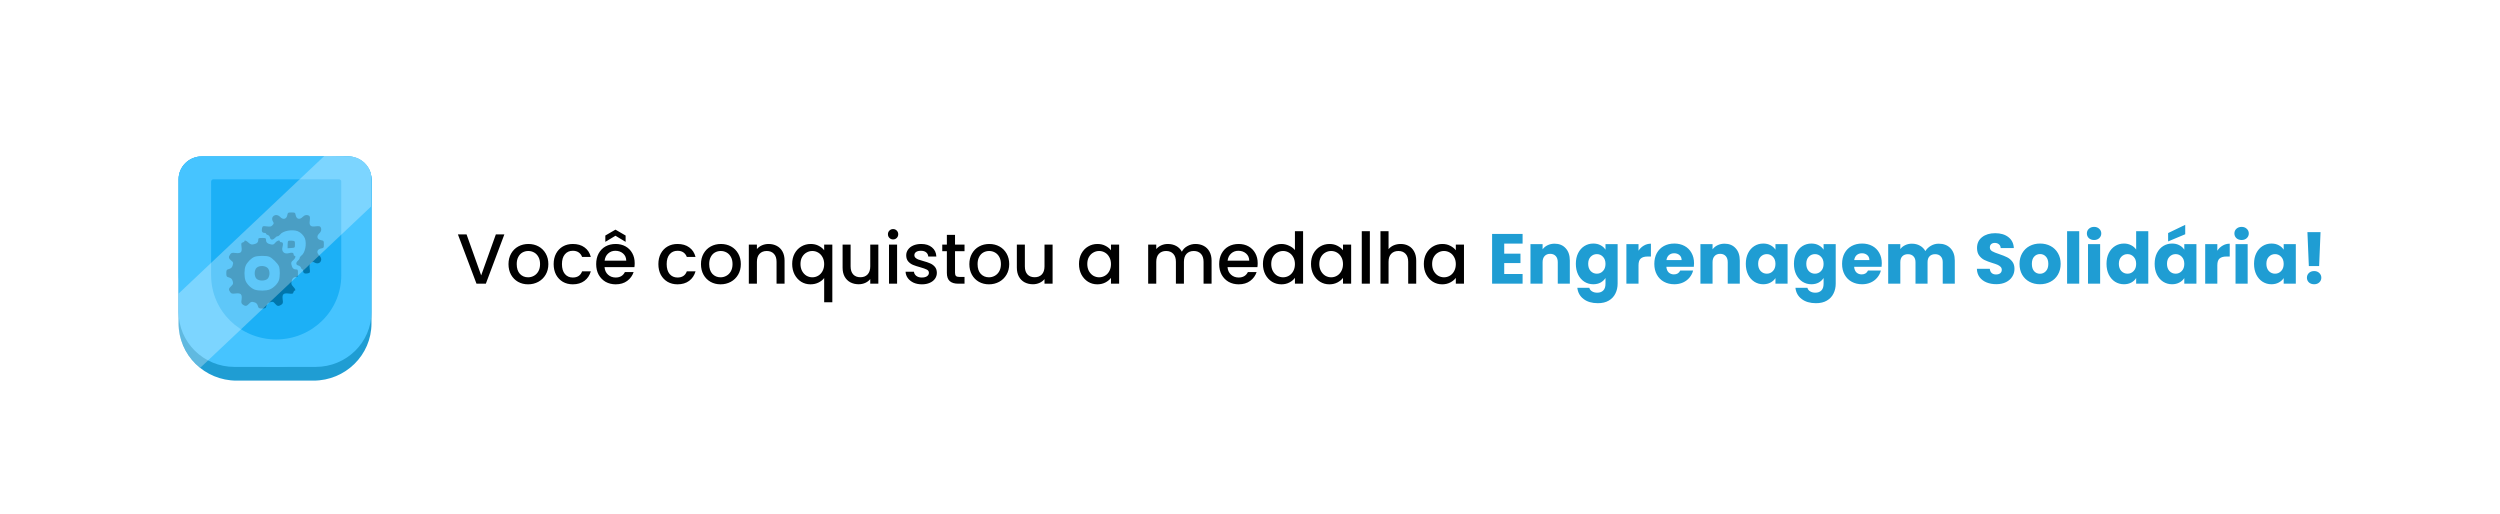 <svg width="564" height="116" viewBox="0 0 564 116" fill="none" xmlns="http://www.w3.org/2000/svg">
<g filter="url(#filter0_d_2846_2900)">
<rect x="20" y="15" width="524" height="76" rx="15" fill="white"/>
<path d="M40.291 35.451C40.291 32.601 42.638 30.29 45.534 30.29H78.563C81.458 30.29 83.806 32.601 83.806 35.451V67.968C83.806 75.094 77.938 80.871 70.699 80.871H53.398C46.159 80.871 40.291 75.094 40.291 67.968V35.451Z" fill="#1F9DD3"/>
<path d="M40.291 35.451C40.291 32.601 42.638 30.29 45.534 30.29H78.563C81.458 30.29 83.806 32.601 83.806 35.451V56.355C83.806 68.184 74.065 77.774 62.048 77.774C50.032 77.774 40.291 68.184 40.291 56.355V35.451Z" fill="#46C4FF"/>
<path d="M40.291 35.451C40.291 32.601 42.638 30.29 45.534 30.29H78.563C81.458 30.29 83.806 32.601 83.806 35.451V65.387C83.806 72.228 78.172 77.774 71.223 77.774H52.874C45.925 77.774 40.291 72.228 40.291 65.387V35.451Z" fill="#46C4FF"/>
<path d="M47.631 35.967C47.631 35.682 47.866 35.451 48.155 35.451H76.466C76.755 35.451 76.99 35.682 76.99 35.967V57.129C76.99 65.11 70.418 71.58 62.311 71.58C54.203 71.58 47.631 65.11 47.631 57.129V35.967Z" fill="#1CB0F6"/>
<path d="M64.806 43.583C64.63 44.446 63.851 44.637 63.228 43.966C62.254 42.931 60.871 43.851 61.611 45.04C61.806 45.328 61.787 45.481 61.475 45.807C61.183 46.133 60.969 46.171 60.19 46.075C59.294 45.96 59.255 45.979 59.118 46.459C58.963 47.13 59.138 47.533 59.625 47.533C59.839 47.533 60.014 47.609 60.014 47.705C60.014 47.801 60.19 47.955 60.404 48.012C60.618 48.069 60.852 48.338 60.91 48.606C61.047 49.163 61.553 49.201 62.021 48.683C62.196 48.472 62.468 48.3 62.624 48.3C62.78 48.3 63.033 48.127 63.189 47.916C63.773 47.092 65.897 46.689 67.143 47.149C67.825 47.418 68.507 48.089 68.779 48.76C69.247 49.987 68.838 52.077 68 52.652C67.786 52.806 67.611 53.055 67.611 53.208C67.611 53.362 67.435 53.63 67.221 53.803C66.695 54.263 66.734 54.761 67.299 54.896C67.572 54.953 67.844 55.183 67.903 55.394C67.961 55.605 68.117 55.778 68.214 55.778C68.312 55.778 68.39 55.95 68.39 56.161C68.39 56.641 68.799 56.813 69.48 56.66C69.967 56.526 69.987 56.487 69.87 55.605C69.772 54.838 69.811 54.627 70.143 54.34C70.474 54.033 70.629 54.014 70.922 54.206C72.129 54.934 73.064 53.573 72.012 52.614C71.331 52 71.525 51.233 72.402 51.061C73.025 50.946 73.064 50.907 73.064 50.121C73.064 49.335 73.025 49.297 72.402 49.182C71.525 49.009 71.35 48.3 72.012 47.667C72.499 47.226 72.597 46.67 72.305 46.21C72.168 46.018 71.895 45.979 71.233 46.056C70.045 46.229 69.714 45.903 69.889 44.733C69.967 44.081 69.928 43.813 69.734 43.678C69.266 43.391 68.701 43.487 68.253 43.966C67.611 44.618 66.89 44.446 66.715 43.583C66.598 42.969 66.559 42.931 65.76 42.931C64.962 42.931 64.923 42.969 64.806 43.583Z" fill="#0076AC"/>
<path d="M58.261 49.144C58.261 49.681 57.93 49.987 57.171 50.122C56.742 50.218 56.489 50.122 56.08 49.757C55.554 49.259 55.145 49.125 55.145 49.431C55.145 49.527 54.97 49.642 54.755 49.7C54.424 49.776 54.386 49.911 54.483 50.678C54.658 51.905 54.366 52.212 53.158 52.078C52.36 51.982 52.184 52.02 51.931 52.384C51.503 52.979 51.561 53.305 52.165 53.784C52.633 54.148 52.672 54.244 52.496 54.839C52.36 55.337 52.165 55.529 51.678 55.682C51.113 55.836 51.055 55.932 51.055 56.641C51.055 57.351 51.113 57.446 51.678 57.6C52.165 57.753 52.36 57.945 52.496 58.424C52.652 59 52.613 59.115 52.165 59.536C51.561 60.093 51.522 60.323 51.931 60.898C52.184 61.262 52.36 61.301 53.158 61.205C54.366 61.071 54.658 61.377 54.502 62.585C54.386 63.314 54.444 63.467 54.794 63.736C55.398 64.138 55.632 64.1 56.197 63.506C56.625 63.065 56.742 63.026 57.327 63.18C57.813 63.314 58.008 63.506 58.164 63.985C58.32 64.541 58.417 64.599 59.138 64.599C59.858 64.599 59.956 64.541 60.112 63.985C60.268 63.506 60.462 63.314 60.969 63.18C61.572 63.007 61.67 63.045 62.04 63.506C62.527 64.1 62.858 64.158 63.481 63.736C63.832 63.467 63.89 63.314 63.773 62.585C63.618 61.377 63.91 61.071 65.137 61.224C65.974 61.32 66.111 61.281 66.189 60.955C66.247 60.745 66.364 60.572 66.461 60.572C66.773 60.572 66.637 60.169 66.13 59.651C65.76 59.249 65.663 59 65.76 58.578C65.897 57.83 66.208 57.504 66.754 57.504C67.182 57.504 67.221 57.427 67.221 56.641C67.221 55.855 67.182 55.778 66.754 55.778C66.208 55.778 65.897 55.452 65.741 54.685C65.643 54.225 65.721 54.033 66.13 53.727C66.637 53.324 66.812 52.71 66.442 52.71C66.344 52.71 66.247 52.595 66.247 52.442C66.247 52.001 65.916 51.905 65.156 52.116C64.124 52.404 63.442 51.732 63.734 50.716C63.949 49.968 63.851 49.642 63.403 49.642C63.248 49.642 63.131 49.547 63.131 49.451C63.131 49.086 62.508 49.259 62.098 49.757C61.787 50.16 61.592 50.237 61.125 50.141C60.346 49.987 60.014 49.681 60.014 49.144C60.014 48.722 59.936 48.684 59.138 48.684C58.339 48.684 58.261 48.722 58.261 49.144ZM60.716 52.902C61.397 53.17 62.663 54.417 62.936 55.088C63.189 55.778 63.189 57.485 62.916 58.252C62.644 59.019 61.689 59.977 60.852 60.303C60.073 60.63 58.359 60.649 57.463 60.342C56.645 60.054 55.671 59.096 55.379 58.29C55.067 57.408 55.087 55.721 55.418 54.954C55.749 54.168 56.723 53.19 57.424 52.94C58.145 52.672 60.053 52.653 60.716 52.902Z" fill="#0076AC"/>
<path d="M57.93 55.376C57.327 55.874 57.307 57.331 57.872 57.888C58.437 58.444 59.917 58.425 60.423 57.83C60.949 57.197 60.91 55.951 60.346 55.433C59.761 54.896 58.534 54.877 57.93 55.376Z" fill="#0076AC"/>
<path d="M65.02 49.374C64.942 49.451 64.884 49.853 64.884 50.256V51.004L65.721 50.946C66.539 50.889 66.539 50.889 66.539 50.122C66.539 49.374 66.52 49.355 65.858 49.297C65.468 49.259 65.098 49.297 65.02 49.374Z" fill="#0076AC"/>
<path d="M73.186 30.171L80.136 30.291L80.66 30.548L81.184 30.806L81.709 31.065L82.495 31.581L83.019 32.355L83.702 34.161V41.606L64.444 59.783L45.186 77.96L44.085 76.997L43.107 75.914L42.251 74.709L41.518 73.386L40.906 71.941L40.539 70.496L40.295 68.932V67.305V61.228L73.186 30.171Z" fill="white" fill-opacity="0.29"/>
<path d="M113.784 47.88L109.608 59H107.496L103.304 47.88H105.256L108.552 57.128L111.864 47.88H113.784ZM119.133 59.144C118.301 59.144 117.549 58.957 116.877 58.584C116.205 58.2 115.677 57.667 115.293 56.984C114.909 56.291 114.717 55.491 114.717 54.584C114.717 53.688 114.915 52.893 115.309 52.2C115.704 51.507 116.243 50.973 116.925 50.6C117.608 50.227 118.371 50.04 119.213 50.04C120.056 50.04 120.819 50.227 121.501 50.6C122.184 50.973 122.723 51.507 123.117 52.2C123.512 52.893 123.709 53.688 123.709 54.584C123.709 55.48 123.507 56.275 123.101 56.968C122.696 57.661 122.141 58.2 121.437 58.584C120.744 58.957 119.976 59.144 119.133 59.144ZM119.133 57.56C119.603 57.56 120.04 57.448 120.445 57.224C120.861 57 121.197 56.664 121.453 56.216C121.709 55.768 121.837 55.224 121.837 54.584C121.837 53.944 121.715 53.405 121.469 52.968C121.224 52.52 120.899 52.184 120.493 51.96C120.088 51.736 119.651 51.624 119.181 51.624C118.712 51.624 118.275 51.736 117.869 51.96C117.475 52.184 117.16 52.52 116.925 52.968C116.691 53.405 116.573 53.944 116.573 54.584C116.573 55.533 116.813 56.269 117.293 56.792C117.784 57.304 118.397 57.56 119.133 57.56ZM124.905 54.584C124.905 53.677 125.086 52.883 125.449 52.2C125.822 51.507 126.334 50.973 126.985 50.6C127.635 50.227 128.382 50.04 129.225 50.04C130.291 50.04 131.171 50.296 131.865 50.808C132.569 51.309 133.043 52.029 133.289 52.968H131.321C131.161 52.531 130.905 52.189 130.553 51.944C130.201 51.699 129.758 51.576 129.225 51.576C128.478 51.576 127.881 51.843 127.433 52.376C126.995 52.899 126.777 53.635 126.777 54.584C126.777 55.533 126.995 56.275 127.433 56.808C127.881 57.341 128.478 57.608 129.225 57.608C130.281 57.608 130.979 57.144 131.321 56.216H133.289C133.033 57.112 132.553 57.827 131.849 58.36C131.145 58.883 130.27 59.144 129.225 59.144C128.382 59.144 127.635 58.957 126.985 58.584C126.334 58.2 125.822 57.667 125.449 56.984C125.086 56.291 124.905 55.491 124.905 54.584ZM143.186 54.376C143.186 54.707 143.165 55.005 143.122 55.272H136.386C136.44 55.976 136.701 56.541 137.17 56.968C137.64 57.395 138.216 57.608 138.898 57.608C139.88 57.608 140.573 57.197 140.978 56.376H142.946C142.68 57.187 142.194 57.853 141.49 58.376C140.797 58.888 139.933 59.144 138.898 59.144C138.056 59.144 137.298 58.957 136.626 58.584C135.965 58.2 135.442 57.667 135.058 56.984C134.685 56.291 134.498 55.491 134.498 54.584C134.498 53.677 134.68 52.883 135.042 52.2C135.416 51.507 135.933 50.973 136.594 50.6C137.266 50.227 138.034 50.04 138.898 50.04C139.73 50.04 140.472 50.221 141.122 50.584C141.773 50.947 142.28 51.459 142.642 52.12C143.005 52.771 143.186 53.523 143.186 54.376ZM141.282 53.8C141.272 53.128 141.032 52.589 140.562 52.184C140.093 51.779 139.512 51.576 138.818 51.576C138.189 51.576 137.65 51.779 137.202 52.184C136.754 52.579 136.488 53.117 136.402 53.8H141.282ZM138.85 48.184L136.562 49.56V48.136L138.85 46.808L141.138 48.136V49.56L138.85 48.184ZM148.53 54.584C148.53 53.677 148.711 52.883 149.074 52.2C149.447 51.507 149.959 50.973 150.61 50.6C151.26 50.227 152.007 50.04 152.85 50.04C153.916 50.04 154.796 50.296 155.49 50.808C156.194 51.309 156.668 52.029 156.914 52.968H154.946C154.786 52.531 154.53 52.189 154.178 51.944C153.826 51.699 153.383 51.576 152.85 51.576C152.103 51.576 151.506 51.843 151.058 52.376C150.62 52.899 150.402 53.635 150.402 54.584C150.402 55.533 150.62 56.275 151.058 56.808C151.506 57.341 152.103 57.608 152.85 57.608C153.906 57.608 154.604 57.144 154.946 56.216H156.914C156.658 57.112 156.178 57.827 155.474 58.36C154.77 58.883 153.895 59.144 152.85 59.144C152.007 59.144 151.26 58.957 150.61 58.584C149.959 58.2 149.447 57.667 149.074 56.984C148.711 56.291 148.53 55.491 148.53 54.584ZM162.555 59.144C161.723 59.144 160.971 58.957 160.299 58.584C159.627 58.2 159.099 57.667 158.715 56.984C158.331 56.291 158.139 55.491 158.139 54.584C158.139 53.688 158.337 52.893 158.731 52.2C159.126 51.507 159.665 50.973 160.347 50.6C161.03 50.227 161.793 50.04 162.635 50.04C163.478 50.04 164.241 50.227 164.923 50.6C165.606 50.973 166.145 51.507 166.539 52.2C166.934 52.893 167.131 53.688 167.131 54.584C167.131 55.48 166.929 56.275 166.523 56.968C166.118 57.661 165.563 58.2 164.859 58.584C164.166 58.957 163.398 59.144 162.555 59.144ZM162.555 57.56C163.025 57.56 163.462 57.448 163.867 57.224C164.283 57 164.619 56.664 164.875 56.216C165.131 55.768 165.259 55.224 165.259 54.584C165.259 53.944 165.137 53.405 164.891 52.968C164.646 52.52 164.321 52.184 163.915 51.96C163.51 51.736 163.073 51.624 162.603 51.624C162.134 51.624 161.697 51.736 161.291 51.96C160.897 52.184 160.582 52.52 160.347 52.968C160.113 53.405 159.995 53.944 159.995 54.584C159.995 55.533 160.235 56.269 160.715 56.792C161.206 57.304 161.819 57.56 162.555 57.56ZM173.382 50.04C174.076 50.04 174.694 50.184 175.238 50.472C175.793 50.76 176.225 51.187 176.534 51.752C176.844 52.317 176.998 53 176.998 53.8V59H175.19V54.072C175.19 53.283 174.993 52.68 174.598 52.264C174.204 51.837 173.665 51.624 172.982 51.624C172.3 51.624 171.756 51.837 171.35 52.264C170.956 52.68 170.758 53.283 170.758 54.072V59H168.934V50.184H170.758V51.192C171.057 50.829 171.436 50.547 171.894 50.344C172.364 50.141 172.86 50.04 173.382 50.04ZM178.717 54.552C178.717 53.667 178.898 52.883 179.261 52.2C179.634 51.517 180.136 50.989 180.765 50.616C181.405 50.232 182.114 50.04 182.893 50.04C183.576 50.04 184.178 50.179 184.701 50.456C185.234 50.733 185.645 51.069 185.933 51.464V50.184H187.773V63.192H185.933V57.72C185.645 58.115 185.229 58.451 184.685 58.728C184.141 59.005 183.522 59.144 182.829 59.144C182.072 59.144 181.378 58.952 180.749 58.568C180.13 58.173 179.634 57.629 179.261 56.936C178.898 56.232 178.717 55.437 178.717 54.552ZM185.933 54.584C185.933 53.976 185.805 53.448 185.549 53C185.304 52.552 184.978 52.211 184.573 51.976C184.168 51.741 183.73 51.624 183.261 51.624C182.792 51.624 182.354 51.741 181.949 51.976C181.544 52.2 181.213 52.536 180.957 52.984C180.712 53.421 180.589 53.944 180.589 54.552C180.589 55.16 180.712 55.693 180.957 56.152C181.213 56.611 181.544 56.963 181.949 57.208C182.365 57.443 182.802 57.56 183.261 57.56C183.73 57.56 184.168 57.443 184.573 57.208C184.978 56.973 185.304 56.632 185.549 56.184C185.805 55.725 185.933 55.192 185.933 54.584ZM198.153 50.184V59H196.329V57.96C196.041 58.323 195.662 58.611 195.193 58.824C194.734 59.027 194.243 59.128 193.721 59.128C193.027 59.128 192.403 58.984 191.849 58.696C191.305 58.408 190.873 57.981 190.553 57.416C190.243 56.851 190.089 56.168 190.089 55.368V50.184H191.897V55.096C191.897 55.885 192.094 56.493 192.489 56.92C192.883 57.336 193.422 57.544 194.105 57.544C194.787 57.544 195.326 57.336 195.721 56.92C196.126 56.493 196.329 55.885 196.329 55.096V50.184H198.153ZM201.487 49.016C201.157 49.016 200.879 48.904 200.655 48.68C200.431 48.456 200.319 48.179 200.319 47.848C200.319 47.517 200.431 47.24 200.655 47.016C200.879 46.792 201.157 46.68 201.487 46.68C201.807 46.68 202.079 46.792 202.303 47.016C202.527 47.24 202.639 47.517 202.639 47.848C202.639 48.179 202.527 48.456 202.303 48.68C202.079 48.904 201.807 49.016 201.487 49.016ZM202.383 50.184V59H200.559V50.184H202.383ZM207.978 59.144C207.285 59.144 206.661 59.021 206.106 58.776C205.562 58.52 205.13 58.179 204.81 57.752C204.49 57.315 204.319 56.829 204.298 56.296H206.186C206.218 56.669 206.394 56.984 206.714 57.24C207.045 57.485 207.455 57.608 207.946 57.608C208.458 57.608 208.853 57.512 209.13 57.32C209.418 57.117 209.562 56.861 209.562 56.552C209.562 56.221 209.402 55.976 209.082 55.816C208.773 55.656 208.277 55.48 207.594 55.288C206.933 55.107 206.394 54.931 205.978 54.76C205.562 54.589 205.199 54.328 204.89 53.976C204.591 53.624 204.442 53.16 204.442 52.584C204.442 52.115 204.581 51.688 204.858 51.304C205.135 50.909 205.53 50.6 206.042 50.376C206.565 50.152 207.162 50.04 207.834 50.04C208.837 50.04 209.642 50.296 210.25 50.808C210.869 51.309 211.199 51.997 211.242 52.872H209.418C209.386 52.477 209.226 52.163 208.938 51.928C208.65 51.693 208.261 51.576 207.77 51.576C207.29 51.576 206.922 51.667 206.666 51.848C206.41 52.029 206.282 52.269 206.282 52.568C206.282 52.803 206.367 53 206.538 53.16C206.709 53.32 206.917 53.448 207.162 53.544C207.407 53.629 207.77 53.741 208.25 53.88C208.89 54.051 209.413 54.227 209.818 54.408C210.234 54.579 210.591 54.835 210.89 55.176C211.189 55.517 211.343 55.971 211.354 56.536C211.354 57.037 211.215 57.485 210.938 57.88C210.661 58.275 210.266 58.584 209.754 58.808C209.253 59.032 208.661 59.144 207.978 59.144ZM215.453 51.672V56.552C215.453 56.883 215.528 57.123 215.677 57.272C215.837 57.411 216.104 57.48 216.477 57.48H217.597V59H216.157C215.336 59 214.706 58.808 214.269 58.424C213.832 58.04 213.613 57.416 213.613 56.552V51.672H212.573V50.184H213.613V47.992H215.453V50.184H217.597V51.672H215.453ZM223.102 59.144C222.27 59.144 221.518 58.957 220.846 58.584C220.174 58.2 219.646 57.667 219.262 56.984C218.878 56.291 218.686 55.491 218.686 54.584C218.686 53.688 218.883 52.893 219.278 52.2C219.673 51.507 220.211 50.973 220.894 50.6C221.577 50.227 222.339 50.04 223.182 50.04C224.025 50.04 224.787 50.227 225.47 50.6C226.153 50.973 226.691 51.507 227.086 52.2C227.481 52.893 227.678 53.688 227.678 54.584C227.678 55.48 227.475 56.275 227.07 56.968C226.665 57.661 226.11 58.2 225.406 58.584C224.713 58.957 223.945 59.144 223.102 59.144ZM223.102 57.56C223.571 57.56 224.009 57.448 224.414 57.224C224.83 57 225.166 56.664 225.422 56.216C225.678 55.768 225.806 55.224 225.806 54.584C225.806 53.944 225.683 53.405 225.438 52.968C225.193 52.52 224.867 52.184 224.462 51.96C224.057 51.736 223.619 51.624 223.15 51.624C222.681 51.624 222.243 51.736 221.838 51.96C221.443 52.184 221.129 52.52 220.894 52.968C220.659 53.405 220.542 53.944 220.542 54.584C220.542 55.533 220.782 56.269 221.262 56.792C221.753 57.304 222.366 57.56 223.102 57.56ZM237.465 50.184V59H235.641V57.96C235.353 58.323 234.975 58.611 234.505 58.824C234.047 59.027 233.556 59.128 233.033 59.128C232.34 59.128 231.716 58.984 231.161 58.696C230.617 58.408 230.185 57.981 229.865 57.416C229.556 56.851 229.401 56.168 229.401 55.368V50.184H231.209V55.096C231.209 55.885 231.407 56.493 231.801 56.92C232.196 57.336 232.735 57.544 233.417 57.544C234.1 57.544 234.639 57.336 235.033 56.92C235.439 56.493 235.641 55.885 235.641 55.096V50.184H237.465ZM243.42 54.552C243.42 53.667 243.601 52.883 243.964 52.2C244.337 51.517 244.839 50.989 245.468 50.616C246.108 50.232 246.812 50.04 247.58 50.04C248.273 50.04 248.876 50.179 249.388 50.456C249.911 50.723 250.327 51.059 250.636 51.464V50.184H252.476V59H250.636V57.688C250.327 58.104 249.905 58.451 249.372 58.728C248.839 59.005 248.231 59.144 247.548 59.144C246.791 59.144 246.097 58.952 245.468 58.568C244.839 58.173 244.337 57.629 243.964 56.936C243.601 56.232 243.42 55.437 243.42 54.552ZM250.636 54.584C250.636 53.976 250.508 53.448 250.252 53C250.007 52.552 249.681 52.211 249.276 51.976C248.871 51.741 248.433 51.624 247.964 51.624C247.495 51.624 247.057 51.741 246.652 51.976C246.247 52.2 245.916 52.536 245.66 52.984C245.415 53.421 245.292 53.944 245.292 54.552C245.292 55.16 245.415 55.693 245.66 56.152C245.916 56.611 246.247 56.963 246.652 57.208C247.068 57.443 247.505 57.56 247.964 57.56C248.433 57.56 248.871 57.443 249.276 57.208C249.681 56.973 250.007 56.632 250.252 56.184C250.508 55.725 250.636 55.192 250.636 54.584ZM269.7 50.04C270.393 50.04 271.012 50.184 271.556 50.472C272.111 50.76 272.543 51.187 272.852 51.752C273.172 52.317 273.332 53 273.332 53.8V59H271.524V54.072C271.524 53.283 271.327 52.68 270.932 52.264C270.537 51.837 269.999 51.624 269.316 51.624C268.633 51.624 268.089 51.837 267.684 52.264C267.289 52.68 267.092 53.283 267.092 54.072V59H265.284V54.072C265.284 53.283 265.087 52.68 264.692 52.264C264.297 51.837 263.759 51.624 263.076 51.624C262.393 51.624 261.849 51.837 261.444 52.264C261.049 52.68 260.852 53.283 260.852 54.072V59H259.028V50.184H260.852V51.192C261.151 50.829 261.529 50.547 261.988 50.344C262.447 50.141 262.937 50.04 263.46 50.04C264.164 50.04 264.793 50.189 265.348 50.488C265.903 50.787 266.329 51.219 266.628 51.784C266.895 51.251 267.311 50.829 267.876 50.52C268.441 50.2 269.049 50.04 269.7 50.04ZM283.733 54.376C283.733 54.707 283.712 55.005 283.669 55.272H276.933C276.986 55.976 277.248 56.541 277.717 56.968C278.186 57.395 278.762 57.608 279.445 57.608C280.426 57.608 281.12 57.197 281.525 56.376H283.493C283.226 57.187 282.741 57.853 282.037 58.376C281.344 58.888 280.48 59.144 279.445 59.144C278.602 59.144 277.845 58.957 277.173 58.584C276.512 58.2 275.989 57.667 275.605 56.984C275.232 56.291 275.045 55.491 275.045 54.584C275.045 53.677 275.226 52.883 275.589 52.2C275.962 51.507 276.48 50.973 277.141 50.6C277.813 50.227 278.581 50.04 279.445 50.04C280.277 50.04 281.018 50.221 281.669 50.584C282.32 50.947 282.826 51.459 283.189 52.12C283.552 52.771 283.733 53.523 283.733 54.376ZM281.829 53.8C281.818 53.128 281.578 52.589 281.109 52.184C280.64 51.779 280.058 51.576 279.365 51.576C278.736 51.576 278.197 51.779 277.749 52.184C277.301 52.579 277.034 53.117 276.949 53.8H281.829ZM284.92 54.552C284.92 53.667 285.101 52.883 285.464 52.2C285.837 51.517 286.339 50.989 286.968 50.616C287.608 50.232 288.317 50.04 289.096 50.04C289.672 50.04 290.237 50.168 290.792 50.424C291.357 50.669 291.805 51 292.136 51.416V47.16H293.976V59H292.136V57.672C291.837 58.099 291.421 58.451 290.888 58.728C290.365 59.005 289.763 59.144 289.08 59.144C288.312 59.144 287.608 58.952 286.968 58.568C286.339 58.173 285.837 57.629 285.464 56.936C285.101 56.232 284.92 55.437 284.92 54.552ZM292.136 54.584C292.136 53.976 292.008 53.448 291.752 53C291.507 52.552 291.181 52.211 290.776 51.976C290.371 51.741 289.933 51.624 289.464 51.624C288.995 51.624 288.557 51.741 288.152 51.976C287.747 52.2 287.416 52.536 287.16 52.984C286.915 53.421 286.792 53.944 286.792 54.552C286.792 55.16 286.915 55.693 287.16 56.152C287.416 56.611 287.747 56.963 288.152 57.208C288.568 57.443 289.005 57.56 289.464 57.56C289.933 57.56 290.371 57.443 290.776 57.208C291.181 56.973 291.507 56.632 291.752 56.184C292.008 55.725 292.136 55.192 292.136 54.584ZM295.764 54.552C295.764 53.667 295.945 52.883 296.308 52.2C296.681 51.517 297.183 50.989 297.812 50.616C298.452 50.232 299.156 50.04 299.924 50.04C300.617 50.04 301.22 50.179 301.732 50.456C302.255 50.723 302.671 51.059 302.98 51.464V50.184H304.82V59H302.98V57.688C302.671 58.104 302.249 58.451 301.716 58.728C301.183 59.005 300.575 59.144 299.892 59.144C299.135 59.144 298.441 58.952 297.812 58.568C297.183 58.173 296.681 57.629 296.308 56.936C295.945 56.232 295.764 55.437 295.764 54.552ZM302.98 54.584C302.98 53.976 302.852 53.448 302.596 53C302.351 52.552 302.025 52.211 301.62 51.976C301.215 51.741 300.777 51.624 300.308 51.624C299.839 51.624 299.401 51.741 298.996 51.976C298.591 52.2 298.26 52.536 298.004 52.984C297.759 53.421 297.636 53.944 297.636 54.552C297.636 55.16 297.759 55.693 298.004 56.152C298.26 56.611 298.591 56.963 298.996 57.208C299.412 57.443 299.849 57.56 300.308 57.56C300.777 57.56 301.215 57.443 301.62 57.208C302.025 56.973 302.351 56.632 302.596 56.184C302.852 55.725 302.98 55.192 302.98 54.584ZM309.04 47.16V59H307.216V47.16H309.04ZM315.994 50.04C316.666 50.04 317.264 50.184 317.786 50.472C318.32 50.76 318.736 51.187 319.034 51.752C319.344 52.317 319.498 53 319.498 53.8V59H317.69V54.072C317.69 53.283 317.493 52.68 317.098 52.264C316.704 51.837 316.165 51.624 315.482 51.624C314.8 51.624 314.256 51.837 313.85 52.264C313.456 52.68 313.258 53.283 313.258 54.072V59H311.434V47.16H313.258V51.208C313.568 50.835 313.957 50.547 314.426 50.344C314.906 50.141 315.429 50.04 315.994 50.04ZM321.217 54.552C321.217 53.667 321.398 52.883 321.761 52.2C322.134 51.517 322.636 50.989 323.265 50.616C323.905 50.232 324.609 50.04 325.377 50.04C326.07 50.04 326.673 50.179 327.185 50.456C327.708 50.723 328.124 51.059 328.433 51.464V50.184H330.273V59H328.433V57.688C328.124 58.104 327.702 58.451 327.169 58.728C326.636 59.005 326.028 59.144 325.345 59.144C324.588 59.144 323.894 58.952 323.265 58.568C322.636 58.173 322.134 57.629 321.761 56.936C321.398 56.232 321.217 55.437 321.217 54.552ZM328.433 54.584C328.433 53.976 328.305 53.448 328.049 53C327.804 52.552 327.478 52.211 327.073 51.976C326.668 51.741 326.23 51.624 325.761 51.624C325.292 51.624 324.854 51.741 324.449 51.976C324.044 52.2 323.713 52.536 323.457 52.984C323.212 53.421 323.089 53.944 323.089 54.552C323.089 55.16 323.212 55.693 323.457 56.152C323.713 56.611 324.044 56.963 324.449 57.208C324.865 57.443 325.302 57.56 325.761 57.56C326.23 57.56 326.668 57.443 327.073 57.208C327.478 56.973 327.804 56.632 328.049 56.184C328.305 55.725 328.433 55.192 328.433 54.584Z" fill="black"/>
<path d="M339.353 49.96V52.232H343.017V54.344H339.353V56.808H343.497V59H336.617V47.768H343.497V49.96H339.353ZM350.713 49.976C351.759 49.976 352.591 50.317 353.209 51C353.839 51.672 354.153 52.6 354.153 53.784V59H351.433V54.152C351.433 53.555 351.279 53.091 350.969 52.76C350.66 52.429 350.244 52.264 349.721 52.264C349.199 52.264 348.783 52.429 348.473 52.76C348.164 53.091 348.009 53.555 348.009 54.152V59H345.273V50.072H348.009V51.256C348.287 50.861 348.66 50.552 349.129 50.328C349.599 50.093 350.127 49.976 350.713 49.976ZM359.447 49.944C360.076 49.944 360.625 50.072 361.095 50.328C361.575 50.584 361.943 50.92 362.199 51.336V50.072H364.935V58.984C364.935 59.805 364.769 60.547 364.439 61.208C364.119 61.88 363.623 62.413 362.951 62.808C362.289 63.203 361.463 63.4 360.471 63.4C359.148 63.4 358.076 63.085 357.255 62.456C356.433 61.837 355.964 60.995 355.847 59.928H358.551C358.636 60.269 358.839 60.536 359.159 60.728C359.479 60.931 359.873 61.032 360.343 61.032C360.908 61.032 361.356 60.867 361.687 60.536C362.028 60.216 362.199 59.699 362.199 58.984V57.72C361.932 58.136 361.564 58.477 361.095 58.744C360.625 59 360.076 59.128 359.447 59.128C358.711 59.128 358.044 58.941 357.447 58.568C356.849 58.184 356.375 57.645 356.023 56.952C355.681 56.248 355.511 55.437 355.511 54.52C355.511 53.603 355.681 52.797 356.023 52.104C356.375 51.411 356.849 50.877 357.447 50.504C358.044 50.131 358.711 49.944 359.447 49.944ZM362.199 54.536C362.199 53.853 362.007 53.315 361.623 52.92C361.249 52.525 360.791 52.328 360.247 52.328C359.703 52.328 359.239 52.525 358.855 52.92C358.481 53.304 358.295 53.837 358.295 54.52C358.295 55.203 358.481 55.747 358.855 56.152C359.239 56.547 359.703 56.744 360.247 56.744C360.791 56.744 361.249 56.547 361.623 56.152C362.007 55.757 362.199 55.219 362.199 54.536ZM369.65 51.56C369.97 51.069 370.37 50.685 370.85 50.408C371.33 50.12 371.863 49.976 372.45 49.976V52.872H371.698C371.015 52.872 370.503 53.021 370.162 53.32C369.821 53.608 369.65 54.12 369.65 54.856V59H366.914V50.072H369.65V51.56ZM382.174 54.392C382.174 54.648 382.158 54.915 382.126 55.192H375.934C375.976 55.747 376.152 56.173 376.462 56.472C376.782 56.76 377.171 56.904 377.63 56.904C378.312 56.904 378.787 56.616 379.054 56.04H381.966C381.816 56.627 381.544 57.155 381.15 57.624C380.766 58.093 380.28 58.461 379.694 58.728C379.107 58.995 378.451 59.128 377.726 59.128C376.851 59.128 376.072 58.941 375.39 58.568C374.707 58.195 374.174 57.661 373.79 56.968C373.406 56.275 373.214 55.464 373.214 54.536C373.214 53.608 373.4 52.797 373.774 52.104C374.158 51.411 374.691 50.877 375.374 50.504C376.056 50.131 376.84 49.944 377.726 49.944C378.59 49.944 379.358 50.125 380.03 50.488C380.702 50.851 381.224 51.368 381.598 52.04C381.982 52.712 382.174 53.496 382.174 54.392ZM379.374 53.672C379.374 53.203 379.214 52.829 378.894 52.552C378.574 52.275 378.174 52.136 377.694 52.136C377.235 52.136 376.846 52.269 376.526 52.536C376.216 52.803 376.024 53.181 375.95 53.672H379.374ZM389.057 49.976C390.102 49.976 390.934 50.317 391.553 51C392.182 51.672 392.497 52.6 392.497 53.784V59H389.777V54.152C389.777 53.555 389.622 53.091 389.313 52.76C389.004 52.429 388.588 52.264 388.065 52.264C387.542 52.264 387.126 52.429 386.817 52.76C386.508 53.091 386.353 53.555 386.353 54.152V59H383.617V50.072H386.353V51.256C386.63 50.861 387.004 50.552 387.473 50.328C387.942 50.093 388.47 49.976 389.057 49.976ZM393.854 54.52C393.854 53.603 394.025 52.797 394.366 52.104C394.718 51.411 395.193 50.877 395.79 50.504C396.388 50.131 397.054 49.944 397.79 49.944C398.42 49.944 398.969 50.072 399.438 50.328C399.918 50.584 400.286 50.92 400.542 51.336V50.072H403.278V59H400.542V57.736C400.276 58.152 399.902 58.488 399.422 58.744C398.953 59 398.404 59.128 397.774 59.128C397.049 59.128 396.388 58.941 395.79 58.568C395.193 58.184 394.718 57.645 394.366 56.952C394.025 56.248 393.854 55.437 393.854 54.52ZM400.542 54.536C400.542 53.853 400.35 53.315 399.966 52.92C399.593 52.525 399.134 52.328 398.59 52.328C398.046 52.328 397.582 52.525 397.198 52.92C396.825 53.304 396.638 53.837 396.638 54.52C396.638 55.203 396.825 55.747 397.198 56.152C397.582 56.547 398.046 56.744 398.59 56.744C399.134 56.744 399.593 56.547 399.966 56.152C400.35 55.757 400.542 55.219 400.542 54.536ZM408.65 49.944C409.279 49.944 409.828 50.072 410.298 50.328C410.778 50.584 411.146 50.92 411.402 51.336V50.072H414.138V58.984C414.138 59.805 413.972 60.547 413.642 61.208C413.322 61.88 412.826 62.413 412.154 62.808C411.492 63.203 410.666 63.4 409.674 63.4C408.351 63.4 407.279 63.085 406.458 62.456C405.636 61.837 405.167 60.995 405.05 59.928H407.754C407.839 60.269 408.042 60.536 408.362 60.728C408.682 60.931 409.076 61.032 409.546 61.032C410.111 61.032 410.559 60.867 410.89 60.536C411.231 60.216 411.402 59.699 411.402 58.984V57.72C411.135 58.136 410.767 58.477 410.298 58.744C409.828 59 409.279 59.128 408.65 59.128C407.914 59.128 407.247 58.941 406.65 58.568C406.052 58.184 405.578 57.645 405.226 56.952C404.884 56.248 404.714 55.437 404.714 54.52C404.714 53.603 404.884 52.797 405.226 52.104C405.578 51.411 406.052 50.877 406.65 50.504C407.247 50.131 407.914 49.944 408.65 49.944ZM411.402 54.536C411.402 53.853 411.21 53.315 410.826 52.92C410.452 52.525 409.994 52.328 409.45 52.328C408.906 52.328 408.442 52.525 408.058 52.92C407.684 53.304 407.498 53.837 407.498 54.52C407.498 55.203 407.684 55.747 408.058 56.152C408.442 56.547 408.906 56.744 409.45 56.744C409.994 56.744 410.452 56.547 410.826 56.152C411.21 55.757 411.402 55.219 411.402 54.536ZM424.533 54.392C424.533 54.648 424.517 54.915 424.485 55.192H418.293C418.336 55.747 418.512 56.173 418.821 56.472C419.141 56.76 419.53 56.904 419.989 56.904C420.672 56.904 421.146 56.616 421.413 56.04H424.325C424.176 56.627 423.904 57.155 423.509 57.624C423.125 58.093 422.64 58.461 422.053 58.728C421.466 58.995 420.81 59.128 420.085 59.128C419.21 59.128 418.432 58.941 417.749 58.568C417.066 58.195 416.533 57.661 416.149 56.968C415.765 56.275 415.573 55.464 415.573 54.536C415.573 53.608 415.76 52.797 416.133 52.104C416.517 51.411 417.05 50.877 417.733 50.504C418.416 50.131 419.2 49.944 420.085 49.944C420.949 49.944 421.717 50.125 422.389 50.488C423.061 50.851 423.584 51.368 423.957 52.04C424.341 52.712 424.533 53.496 424.533 54.392ZM421.733 53.672C421.733 53.203 421.573 52.829 421.253 52.552C420.933 52.275 420.533 52.136 420.053 52.136C419.594 52.136 419.205 52.269 418.885 52.536C418.576 52.803 418.384 53.181 418.309 53.672H421.733ZM437.368 49.976C438.478 49.976 439.358 50.312 440.008 50.984C440.67 51.656 441 52.589 441 53.784V59H438.28V54.152C438.28 53.576 438.126 53.133 437.816 52.824C437.518 52.504 437.102 52.344 436.568 52.344C436.035 52.344 435.614 52.504 435.304 52.824C435.006 53.133 434.856 53.576 434.856 54.152V59H432.136V54.152C432.136 53.576 431.982 53.133 431.672 52.824C431.374 52.504 430.958 52.344 430.424 52.344C429.891 52.344 429.47 52.504 429.16 52.824C428.862 53.133 428.712 53.576 428.712 54.152V59H425.976V50.072H428.712V51.192C428.99 50.819 429.352 50.525 429.8 50.312C430.248 50.088 430.755 49.976 431.32 49.976C431.992 49.976 432.59 50.12 433.112 50.408C433.646 50.696 434.062 51.107 434.36 51.64C434.67 51.149 435.091 50.749 435.624 50.44C436.158 50.131 436.739 49.976 437.368 49.976ZM450.369 59.112C449.547 59.112 448.811 58.979 448.161 58.712C447.51 58.445 446.987 58.051 446.593 57.528C446.209 57.005 446.006 56.376 445.985 55.64H448.897C448.939 56.056 449.083 56.376 449.329 56.6C449.574 56.813 449.894 56.92 450.289 56.92C450.694 56.92 451.014 56.829 451.249 56.648C451.483 56.456 451.601 56.195 451.601 55.864C451.601 55.587 451.505 55.357 451.313 55.176C451.131 54.995 450.902 54.845 450.625 54.728C450.358 54.611 449.974 54.477 449.473 54.328C448.747 54.104 448.155 53.88 447.697 53.656C447.238 53.432 446.843 53.101 446.513 52.664C446.182 52.227 446.017 51.656 446.017 50.952C446.017 49.907 446.395 49.091 447.153 48.504C447.91 47.907 448.897 47.608 450.113 47.608C451.35 47.608 452.347 47.907 453.105 48.504C453.862 49.091 454.267 49.912 454.321 50.968H451.361C451.339 50.605 451.206 50.323 450.961 50.12C450.715 49.907 450.401 49.8 450.016 49.8C449.686 49.8 449.419 49.891 449.217 50.072C449.014 50.243 448.913 50.493 448.913 50.824C448.913 51.187 449.083 51.469 449.424 51.672C449.766 51.875 450.299 52.093 451.025 52.328C451.75 52.573 452.337 52.808 452.785 53.032C453.243 53.256 453.638 53.581 453.969 54.008C454.299 54.435 454.465 54.984 454.465 55.656C454.465 56.296 454.299 56.877 453.969 57.4C453.649 57.923 453.179 58.339 452.561 58.648C451.942 58.957 451.211 59.112 450.369 59.112ZM460.212 59.128C459.338 59.128 458.548 58.941 457.844 58.568C457.151 58.195 456.602 57.661 456.196 56.968C455.802 56.275 455.604 55.464 455.604 54.536C455.604 53.619 455.807 52.813 456.212 52.12C456.618 51.416 457.172 50.877 457.876 50.504C458.58 50.131 459.37 49.944 460.244 49.944C461.119 49.944 461.908 50.131 462.612 50.504C463.316 50.877 463.871 51.416 464.276 52.12C464.682 52.813 464.884 53.619 464.884 54.536C464.884 55.453 464.676 56.264 464.26 56.968C463.855 57.661 463.295 58.195 462.58 58.568C461.876 58.941 461.087 59.128 460.212 59.128ZM460.212 56.76C460.735 56.76 461.178 56.568 461.54 56.184C461.914 55.8 462.1 55.251 462.1 54.536C462.1 53.821 461.919 53.272 461.556 52.888C461.204 52.504 460.767 52.312 460.244 52.312C459.711 52.312 459.268 52.504 458.916 52.888C458.564 53.261 458.388 53.811 458.388 54.536C458.388 55.251 458.559 55.8 458.9 56.184C459.252 56.568 459.69 56.76 460.212 56.76ZM469.072 47.16V59H466.336V47.16H469.072ZM472.431 49.144C471.951 49.144 471.556 49.005 471.247 48.728C470.948 48.44 470.799 48.088 470.799 47.672C470.799 47.245 470.948 46.893 471.247 46.616C471.556 46.328 471.951 46.184 472.431 46.184C472.9 46.184 473.284 46.328 473.583 46.616C473.892 46.893 474.047 47.245 474.047 47.672C474.047 48.088 473.892 48.44 473.583 48.728C473.284 49.005 472.9 49.144 472.431 49.144ZM473.791 50.072V59H471.055V50.072H473.791ZM475.229 54.52C475.229 53.603 475.4 52.797 475.741 52.104C476.093 51.411 476.568 50.877 477.165 50.504C477.763 50.131 478.429 49.944 479.165 49.944C479.752 49.944 480.285 50.067 480.765 50.312C481.256 50.557 481.64 50.888 481.917 51.304V47.16H484.653V59H481.917V57.72C481.661 58.147 481.293 58.488 480.813 58.744C480.344 59 479.795 59.128 479.165 59.128C478.429 59.128 477.763 58.941 477.165 58.568C476.568 58.184 476.093 57.645 475.741 56.952C475.4 56.248 475.229 55.437 475.229 54.52ZM481.917 54.536C481.917 53.853 481.725 53.315 481.341 52.92C480.968 52.525 480.509 52.328 479.965 52.328C479.421 52.328 478.957 52.525 478.573 52.92C478.2 53.304 478.013 53.837 478.013 54.52C478.013 55.203 478.2 55.747 478.573 56.152C478.957 56.547 479.421 56.744 479.965 56.744C480.509 56.744 480.968 56.547 481.341 56.152C481.725 55.757 481.917 55.219 481.917 54.536ZM486.089 54.52C486.089 53.603 486.259 52.797 486.601 52.104C486.953 51.411 487.427 50.877 488.025 50.504C488.622 50.131 489.289 49.944 490.025 49.944C490.654 49.944 491.203 50.072 491.673 50.328C492.153 50.584 492.521 50.92 492.777 51.336V50.072H495.513V59H492.777V57.736C492.51 58.152 492.137 58.488 491.657 58.744C491.187 59 490.638 59.128 490.009 59.128C489.283 59.128 488.622 58.941 488.025 58.568C487.427 58.184 486.953 57.645 486.601 56.952C486.259 56.248 486.089 55.437 486.089 54.52ZM492.777 54.536C492.777 53.853 492.585 53.315 492.201 52.92C491.827 52.525 491.369 52.328 490.825 52.328C490.281 52.328 489.817 52.525 489.433 52.92C489.059 53.304 488.873 53.837 488.873 54.52C488.873 55.203 489.059 55.747 489.433 56.152C489.817 56.547 490.281 56.744 490.825 56.744C491.369 56.744 491.827 56.547 492.201 56.152C492.585 55.757 492.777 55.219 492.777 54.536ZM492.985 47.848L489.129 49.464V47.576L492.985 45.72V47.848ZM500.228 51.56C500.548 51.069 500.948 50.685 501.428 50.408C501.908 50.12 502.441 49.976 503.028 49.976V52.872H502.276C501.593 52.872 501.081 53.021 500.74 53.32C500.399 53.608 500.228 54.12 500.228 54.856V59H497.492V50.072H500.228V51.56ZM505.712 49.144C505.232 49.144 504.837 49.005 504.528 48.728C504.229 48.44 504.08 48.088 504.08 47.672C504.08 47.245 504.229 46.893 504.528 46.616C504.837 46.328 505.232 46.184 505.712 46.184C506.181 46.184 506.565 46.328 506.864 46.616C507.173 46.893 507.328 47.245 507.328 47.672C507.328 48.088 507.173 48.44 506.864 48.728C506.565 49.005 506.181 49.144 505.712 49.144ZM507.072 50.072V59H504.336V50.072H507.072ZM508.511 54.52C508.511 53.603 508.681 52.797 509.023 52.104C509.375 51.411 509.849 50.877 510.447 50.504C511.044 50.131 511.711 49.944 512.447 49.944C513.076 49.944 513.625 50.072 514.095 50.328C514.575 50.584 514.943 50.92 515.199 51.336V50.072H517.935V59H515.199V57.736C514.932 58.152 514.559 58.488 514.079 58.744C513.609 59 513.06 59.128 512.431 59.128C511.705 59.128 511.044 58.941 510.447 58.568C509.849 58.184 509.375 57.645 509.023 56.952C508.681 56.248 508.511 55.437 508.511 54.52ZM515.199 54.536C515.199 53.853 515.007 53.315 514.623 52.92C514.249 52.525 513.791 52.328 513.247 52.328C512.703 52.328 512.239 52.525 511.855 52.92C511.481 53.304 511.295 53.837 511.295 54.52C511.295 55.203 511.481 55.747 511.855 56.152C512.239 56.547 512.703 56.744 513.247 56.744C513.791 56.744 514.249 56.547 514.623 56.152C515.007 55.757 515.199 55.219 515.199 54.536ZM523.514 47.368L523.194 55.032H520.874L520.554 47.368H523.514ZM522.074 59.128C521.594 59.128 521.199 58.989 520.89 58.712C520.591 58.424 520.442 58.072 520.442 57.656C520.442 57.229 520.591 56.872 520.89 56.584C521.199 56.296 521.594 56.152 522.074 56.152C522.543 56.152 522.927 56.296 523.226 56.584C523.535 56.872 523.69 57.229 523.69 57.656C523.69 58.072 523.535 58.424 523.226 58.712C522.927 58.989 522.543 59.128 522.074 59.128Z" fill="#1F9DD3"/>
</g>
<defs>
<filter id="filter0_d_2846_2900" x="0" y="0" width="564" height="116" filterUnits="userSpaceOnUse" color-interpolation-filters="sRGB">
<feFlood flood-opacity="0" result="BackgroundImageFix"/>
<feColorMatrix in="SourceAlpha" type="matrix" values="0 0 0 0 0 0 0 0 0 0 0 0 0 0 0 0 0 0 127 0" result="hardAlpha"/>
<feOffset dy="5"/>
<feGaussianBlur stdDeviation="10"/>
<feComposite in2="hardAlpha" operator="out"/>
<feColorMatrix type="matrix" values="0 0 0 0 0.165 0 0 0 0 0.333 0 0 0 0 0.761 0 0 0 0.15 0"/>
<feBlend mode="normal" in2="BackgroundImageFix" result="effect1_dropShadow_2846_2900"/>
<feBlend mode="normal" in="SourceGraphic" in2="effect1_dropShadow_2846_2900" result="shape"/>
</filter>
</defs>
</svg>
